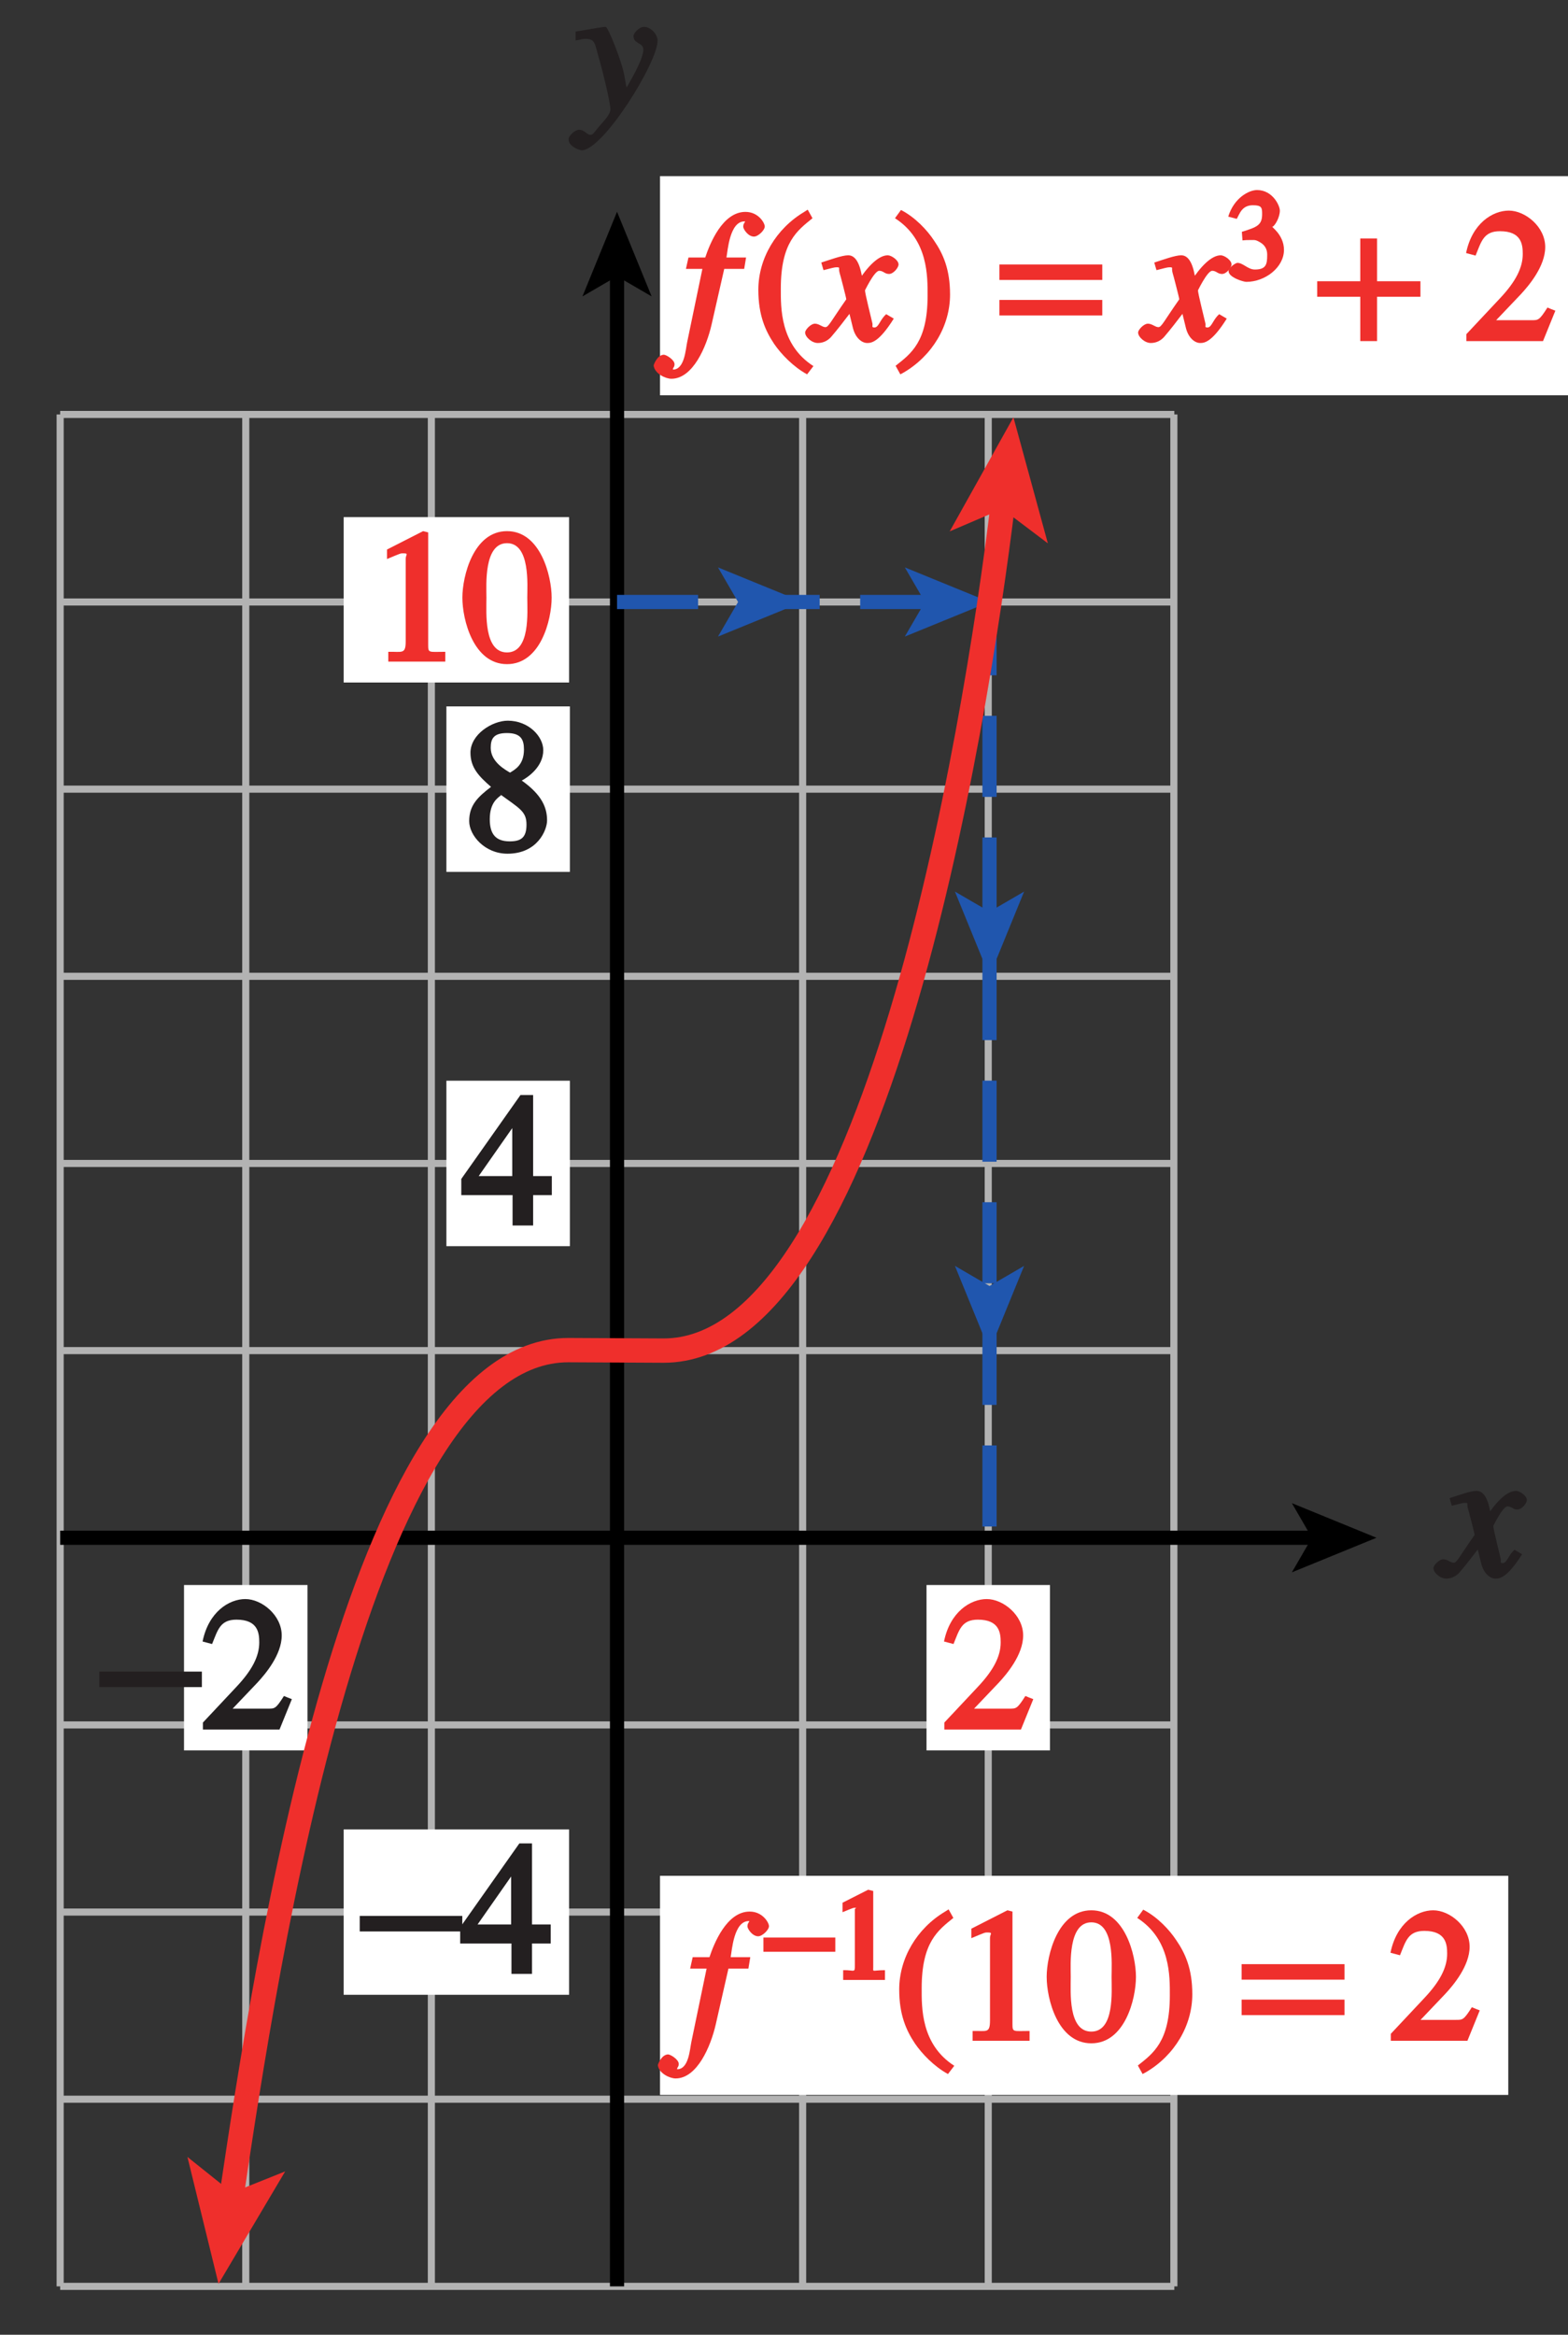 <?xml version="1.0" encoding="UTF-8"?>
<svg xmlns="http://www.w3.org/2000/svg" xmlns:xlink="http://www.w3.org/1999/xlink" width="77.386pt" height="115.2pt" viewBox="0 0 77.386 115.2" version="1.1">
<rect x="0" y="0" width="77.386" height="115.2" fill="#333333" stroke="none"/>
<defs>
<g>
<symbol overflow="visible" id="glyph0-0">
<path style="stroke:none;" d=""/>
</symbol>
<symbol overflow="visible" id="glyph0-1">
<path style="stroke:none;" d="M 4.281 -1.578 L 4.094 -1.656 C 3.688 -1.016 3.641 -1.031 3.297 -1.031 L 1.562 -1.031 L 2.781 -2.312 C 3.172 -2.734 3.984 -3.688 3.984 -4.641 C 3.984 -5.641 3 -6.438 2.188 -6.438 C 1.391 -6.438 0.375 -5.812 0.078 -4.344 L 0.547 -4.219 C 0.828 -4.906 0.938 -5.422 1.75 -5.422 C 2.812 -5.422 2.875 -4.766 2.875 -4.297 C 2.875 -3.625 2.531 -2.938 1.75 -2.109 L 0.094 -0.344 L 0.094 0 L 3.875 0 L 4.484 -1.5 Z M 4.281 -1.578 "/>
</symbol>
<symbol overflow="visible" id="glyph0-2">
<path style="stroke:none;" d="M 4.25 -2.438 L 3.484 -2.438 L 3.484 -6.438 L 2.859 -6.438 L -0.062 -2.297 L -0.062 -1.5 L 2.469 -1.5 L 2.469 0 L 3.484 0 L 3.484 -1.5 L 4.406 -1.5 L 4.406 -2.438 Z M 2.625 -2.438 L 0.797 -2.438 L 2.688 -5.141 L 2.453 -5.141 L 2.453 -2.438 Z M 2.625 -2.438 "/>
</symbol>
<symbol overflow="visible" id="glyph0-3">
<path style="stroke:none;" d="M 1.781 -2.859 C 2.812 -2.109 3.156 -1.969 3.156 -1.312 C 3.156 -0.672 2.891 -0.484 2.328 -0.484 C 1.609 -0.484 1.344 -0.875 1.344 -1.578 C 1.344 -2.391 1.734 -2.625 1.906 -2.766 Z M 0.328 -1.484 C 0.328 -0.781 1.094 0.125 2.219 0.125 C 3.703 0.125 4.172 -1.047 4.172 -1.516 C 4.172 -2.125 3.938 -2.766 2.922 -3.484 C 3.219 -3.641 3.984 -4.156 3.984 -4.984 C 3.984 -5.656 3.266 -6.438 2.234 -6.438 C 1.469 -6.438 0.391 -5.766 0.391 -4.859 C 0.391 -4.125 0.797 -3.703 1.406 -3.172 C 0.75 -2.672 0.328 -2.266 0.328 -1.484 Z M 1.391 -5.094 C 1.391 -5.531 1.516 -5.828 2.188 -5.828 C 2.875 -5.828 3.031 -5.516 3.031 -5.016 C 3.031 -4.234 2.562 -4.016 2.344 -3.875 C 2.141 -4 1.391 -4.391 1.391 -5.094 Z M 1.391 -5.094 "/>
</symbol>
<symbol overflow="visible" id="glyph0-4">
<path style="stroke:none;" d="M 1.062 0 L 3.703 0 L 3.703 -0.484 C 2.875 -0.484 2.859 -0.406 2.859 -0.844 L 2.859 -6.375 L 2.609 -6.438 L 0.828 -5.531 L 0.828 -5.062 C 1.5 -5.344 1.5 -5.344 1.609 -5.344 C 1.922 -5.344 1.75 -5.281 1.75 -5.078 L 1.75 -1.016 C 1.75 -0.344 1.578 -0.5 0.891 -0.484 L 0.891 0 Z M 1.062 0 "/>
</symbol>
<symbol overflow="visible" id="glyph0-5">
<path style="stroke:none;" d="M 2.25 -5.844 C 3.406 -5.844 3.25 -3.766 3.25 -3.156 C 3.25 -2.438 3.406 -0.453 2.25 -0.453 C 1.094 -0.453 1.234 -2.422 1.234 -3.156 C 1.234 -3.766 1.094 -5.844 2.25 -5.844 Z M 2.25 -6.438 C 0.594 -6.438 0.047 -4.219 0.047 -3.156 C 0.047 -2.062 0.594 0.125 2.25 0.125 C 3.906 0.125 4.453 -2.062 4.453 -3.156 C 4.453 -4.219 3.906 -6.438 2.25 -6.438 Z M 2.25 -6.438 "/>
</symbol>
<symbol overflow="visible" id="glyph0-6">
<path style="stroke:none;" d=""/>
</symbol>
<symbol overflow="visible" id="glyph0-7">
<path style="stroke:none;" d="M 2.531 -6.375 C 1.141 -5.547 0.266 -4.078 0.266 -2.531 C 0.266 -1.281 0.609 -0.516 1.047 0.141 C 1.391 0.641 1.984 1.266 2.672 1.641 L 2.984 1.234 C 1.328 0.172 1.375 -1.672 1.375 -2.594 C 1.375 -4.875 2.188 -5.453 2.938 -6.062 L 2.703 -6.484 Z M 2.531 -6.375 "/>
</symbol>
<symbol overflow="visible" id="glyph0-8">
<path style="stroke:none;" d="M 0.453 1.547 C 1.859 0.719 2.734 -0.75 2.734 -2.297 C 2.734 -3.547 2.391 -4.312 1.938 -4.969 C 1.609 -5.469 1.016 -6.109 0.312 -6.469 L 0.016 -6.062 C 1.672 -5 1.625 -3.156 1.625 -2.234 C 1.625 0.047 0.797 0.625 0.047 1.219 L 0.281 1.641 Z M 0.453 1.547 "/>
</symbol>
<symbol overflow="visible" id="glyph1-0">
<path style="stroke:none;" d=""/>
</symbol>
<symbol overflow="visible" id="glyph1-1">
<path style="stroke:none;" d="M 0.094 -2.094 L 4.984 -2.094 L 4.984 -2.859 L -0.078 -2.859 L -0.078 -2.094 Z M 0.094 -2.094 "/>
</symbol>
<symbol overflow="visible" id="glyph1-2">
<path style="stroke:none;" d="M 4.828 -3.781 L -0.078 -3.781 L -0.078 -3.016 L 5 -3.016 L 5 -3.781 Z M 4.828 -2.031 L -0.078 -2.031 L -0.078 -1.266 L 5 -1.266 L 5 -2.031 Z M 4.828 -2.031 "/>
</symbol>
<symbol overflow="visible" id="glyph1-3">
<path style="stroke:none;" d="M 2.047 -4.938 L 2.047 -2.953 L -0.078 -2.953 L -0.078 -2.188 L 2.047 -2.188 L 2.047 0 L 2.875 0 L 2.875 -2.188 L 5.016 -2.188 L 5.016 -2.953 L 2.875 -2.953 L 2.875 -5.062 L 2.047 -5.062 Z M 2.047 -4.938 "/>
</symbol>
<symbol overflow="visible" id="glyph1-4">
<path style="stroke:none;" d=""/>
</symbol>
<symbol overflow="visible" id="glyph2-0">
<path style="stroke:none;" d=""/>
</symbol>
<symbol overflow="visible" id="glyph2-1">
<path style="stroke:none;" d="M 3.484 -1.234 C 3.25 -0.969 3.188 -0.672 3 -0.672 C 2.828 -0.672 2.938 -0.75 2.891 -0.906 C 2.844 -1.125 2.531 -2.344 2.531 -2.516 L 2.484 -2.406 C 2.484 -2.406 2.984 -3.469 3.234 -3.469 C 3.438 -3.469 3.5 -3.312 3.719 -3.312 C 3.938 -3.312 4.188 -3.625 4.188 -3.781 C 4.188 -4 3.828 -4.234 3.656 -4.234 C 3.188 -4.234 2.641 -3.656 2.172 -2.922 L 2.469 -2.812 L 2.359 -3.312 C 2.203 -4.109 1.906 -4.234 1.703 -4.234 C 1.406 -4.234 0.812 -4.016 0.375 -3.875 L 0.484 -3.5 C 0.906 -3.609 1.031 -3.641 1.109 -3.641 C 1.344 -3.641 1.203 -3.641 1.281 -3.359 C 1.297 -3.328 1.609 -2.125 1.609 -2.062 C 0.844 -0.969 0.734 -0.688 0.578 -0.688 C 0.422 -0.688 0.266 -0.859 0.062 -0.859 C -0.141 -0.859 -0.422 -0.562 -0.422 -0.422 C -0.422 -0.203 -0.094 0.094 0.203 0.094 C 0.484 0.094 0.703 -0.031 0.859 -0.203 C 1.156 -0.547 1.531 -1.031 1.766 -1.344 L 1.938 -0.641 C 2.062 -0.156 2.375 0.094 2.641 0.094 C 2.844 0.094 3.219 0.062 3.953 -1.109 L 3.578 -1.328 Z M 3.484 -1.234 "/>
</symbol>
<symbol overflow="visible" id="glyph2-2">
<path style="stroke:none;" d="M 0.141 -3.594 C 0.25 -3.625 0.312 -3.641 0.438 -3.641 C 0.953 -3.641 0.891 -3.391 1.141 -2.562 C 1.281 -2.078 1.672 -0.5 1.672 -0.156 C 1.672 0.078 1.344 0.422 1.109 0.688 C 0.812 1.047 0.812 1.094 0.672 1.094 C 0.516 1.094 0.391 0.844 0.125 0.844 C -0.062 0.844 -0.391 1.125 -0.391 1.312 C -0.391 1.688 0.172 1.859 0.25 1.859 C 1.312 1.859 4 -2.469 4 -3.547 C 4 -3.875 3.656 -4.234 3.328 -4.234 C 3.094 -4.234 2.812 -3.922 2.812 -3.781 C 2.812 -3.375 3.297 -3.469 3.297 -3.109 C 3.297 -2.625 2.641 -1.516 2.25 -0.875 L 2.547 -0.781 L 2.359 -1.828 C 2.25 -2.5 1.547 -4.25 1.438 -4.234 C 1.266 -4.234 0.562 -4.094 -0.047 -4 L -0.047 -3.562 Z M 0.141 -3.594 "/>
</symbol>
<symbol overflow="visible" id="glyph2-3">
<path style="stroke:none;" d="M 0.312 -3.562 L 0.906 -3.562 L 0.156 0.047 C 0.078 0.406 0.031 1.406 -0.547 1.406 C -0.656 1.406 -0.547 1.469 -0.547 1.391 C -0.547 1.297 -0.469 1.297 -0.469 1.141 C -0.469 0.922 -0.875 0.672 -1 0.672 C -1.328 0.688 -1.5 1.172 -1.5 1.203 C -1.453 1.609 -0.906 1.859 -0.625 1.859 C 0.438 1.859 1.109 0.281 1.359 -0.812 L 1.984 -3.562 L 2.969 -3.562 L 3.062 -4.125 L 2.094 -4.125 C 2.156 -4.453 2.25 -5.906 2.984 -5.906 C 3.109 -5.906 3.016 -6 3.016 -5.938 C 3.016 -5.828 2.922 -5.828 2.922 -5.641 C 2.922 -5.531 3.156 -5.156 3.453 -5.156 C 3.656 -5.156 3.984 -5.469 3.984 -5.656 C 3.984 -5.828 3.672 -6.375 3.031 -6.375 C 1.891 -6.375 1.266 -4.781 1.047 -4.125 L 0.219 -4.125 L 0.094 -3.562 Z M 0.312 -3.562 "/>
</symbol>
<symbol overflow="visible" id="glyph3-0">
<path style="stroke:none;" d=""/>
</symbol>
<symbol overflow="visible" id="glyph3-1">
<path style="stroke:none;" d="M 0.062 -1.391 L 3.406 -1.391 L 3.406 -2.094 L -0.141 -2.094 L -0.141 -1.391 Z M 0.062 -1.391 "/>
</symbol>
<symbol overflow="visible" id="glyph4-0">
<path style="stroke:none;" d=""/>
</symbol>
<symbol overflow="visible" id="glyph4-1">
<path style="stroke:none;" d="M 0.703 0 L 2.562 0 L 2.562 -0.484 C 1.906 -0.484 1.984 -0.359 1.984 -0.641 L 1.984 -4.391 L 1.734 -4.453 L 0.469 -3.812 L 0.469 -3.344 C 1 -3.562 1 -3.562 1.078 -3.562 C 1.281 -3.562 1.078 -3.594 1.078 -3.469 L 1.078 -0.75 C 1.078 -0.312 1.062 -0.5 0.5 -0.484 L 0.5 0 Z M 0.703 0 "/>
</symbol>
<symbol overflow="visible" id="glyph4-2">
<path style="stroke:none;" d="M 0.922 -1.984 C 1.328 -1.984 1.344 -2.016 1.547 -1.906 C 1.938 -1.703 1.953 -1.406 1.953 -1.25 C 1.953 -0.797 1.906 -0.531 1.344 -0.531 C 1 -0.531 0.766 -0.859 0.484 -0.859 C 0.391 -0.859 0.047 -0.625 0.047 -0.453 C 0.047 -0.141 0.781 0.078 0.922 0.078 C 1.859 0.078 2.781 -0.641 2.781 -1.5 C 2.781 -2.281 2.078 -2.688 2.219 -2.641 C 2.359 -2.719 2.578 -3.125 2.578 -3.438 C 2.578 -3.688 2.219 -4.453 1.453 -4.453 C 1.047 -4.453 0.312 -4.062 0.031 -3.141 L 0.453 -3.031 C 0.594 -3.281 0.703 -3.703 1.25 -3.703 C 1.688 -3.703 1.703 -3.578 1.703 -3.266 C 1.703 -2.719 1.453 -2.625 0.703 -2.391 L 0.734 -1.969 Z M 0.922 -1.984 "/>
</symbol>
<symbol overflow="visible" id="glyph4-3">
<path style="stroke:none;" d=""/>
</symbol>
</g>
<clipPath id="clip1">
  <path d="M 30 13 L 31 13 L 31 113.711 L 30 113.711 Z M 30 13 "/>
</clipPath>
<clipPath id="clip2">
  <path d="M 32 8 L 77.387 8 L 77.387 20 L 32 20 Z M 32 8 "/>
</clipPath>
<clipPath id="clip3">
  <path d="M 4 18 L 57 18 L 57 113.711 L 4 113.711 Z M 4 18 "/>
</clipPath>
<clipPath id="clip4">
  <path d="M 0 0 L 77.387 0 L 77.387 115.199 L 0 115.199 Z M 0 0 "/>
</clipPath>
</defs>
<g id="surface1">
<path style="fill:none;stroke-width:0.35;stroke-linecap:butt;stroke-linejoin:miter;stroke:rgb(70%,70%,70%);stroke-opacity:1;stroke-miterlimit:4;" d="M 110.969 341.959 L 165.957 341.959 M 110.969 351.194 L 165.957 351.194 M 110.969 360.428 L 165.957 360.428 M 110.969 369.662 L 165.957 369.662 M 110.969 378.897 L 165.957 378.897 M 110.969 388.131 L 165.957 388.131 M 110.969 397.365 L 165.957 397.365 M 110.969 406.6 L 165.957 406.6 M 110.969 415.834 L 165.957 415.834 M 110.969 425.069 L 165.957 425.069 M 110.969 434.322 L 165.957 434.322 M 165.934 341.959 L 165.934 434.322 M 156.773 341.959 L 156.773 434.322 M 147.613 341.959 L 147.613 434.322 M 138.453 341.959 L 138.453 434.322 M 129.289 341.959 L 129.289 434.322 M 120.129 341.959 L 120.129 434.322 M 110.969 341.959 L 110.969 434.322 " transform="matrix(1,0,0,-1,-108,454.772)"/>
<path style="fill:none;stroke-width:0.7;stroke-linecap:butt;stroke-linejoin:miter;stroke:rgb(0%,0%,0%);stroke-opacity:1;stroke-miterlimit:4;" d="M 110.969 378.897 L 172.969 378.897 " transform="matrix(1,0,0,-1,-108,454.772)"/>
<path style=" stroke:none;fill-rule:nonzero;fill:rgb(0%,0%,0%);fill-opacity:1;" d="M 67.934 75.875 L 63.758 77.582 L 64.746 75.875 L 63.758 74.168 L 67.934 75.875 "/>
<g clip-path="url(#clip1)" clip-rule="nonzero">
<path style="fill:none;stroke-width:0.7;stroke-linecap:butt;stroke-linejoin:miter;stroke:rgb(0%,0%,0%);stroke-opacity:1;stroke-miterlimit:4;" d="M 138.453 341.959 L 138.453 441.358 " transform="matrix(1,0,0,-1,-108,454.772)"/>
</g>
<path style=" stroke:none;fill-rule:nonzero;fill:rgb(0%,0%,0%);fill-opacity:1;" d="M 30.453 10.449 L 32.16 14.625 L 30.453 13.633 L 28.746 14.625 L 30.453 10.449 "/>
<path style="fill:none;stroke-width:0.7;stroke-linecap:butt;stroke-linejoin:miter;stroke:rgb(12.627%,33.806%,68.193%);stroke-opacity:1;stroke-dasharray:4,2;stroke-miterlimit:4;" d="M 138.453 425.069 L 156.836 425.069 L 156.836 378.897 " transform="matrix(1,0,0,-1,-108,454.772)"/>
<path style=" stroke:none;fill-rule:nonzero;fill:rgb(100%,100%,100%);fill-opacity:1;" d="M 45.727 78.207 L 51.82 78.207 L 51.82 86.367 L 45.727 86.367 Z M 45.727 78.207 "/>
<g style="fill:rgb(93.61%,18.434%,17.378%);fill-opacity:1;">
  <use xlink:href="#glyph0-1" x="46.512" y="85.338"/>
</g>
<path style=" stroke:none;fill-rule:nonzero;fill:rgb(100%,100%,100%);fill-opacity:1;" d="M 22.031 53.324 L 28.125 53.324 L 28.125 61.488 L 22.031 61.488 Z M 22.031 53.324 "/>
<g style="fill:rgb(13.73%,12.16%,12.549%);fill-opacity:1;">
  <use xlink:href="#glyph0-2" x="22.828" y="60.468"/>
</g>
<path style=" stroke:none;fill-rule:nonzero;fill:rgb(100%,100%,100%);fill-opacity:1;" d="M 22.031 34.855 L 28.125 34.855 L 28.125 43.02 L 22.031 43.02 Z M 22.031 34.855 "/>
<g style="fill:rgb(13.73%,12.16%,12.549%);fill-opacity:1;">
  <use xlink:href="#glyph0-3" x="22.828" y="41.998"/>
</g>
<path style=" stroke:none;fill-rule:nonzero;fill:rgb(100%,100%,100%);fill-opacity:1;" d="M 9.082 78.207 L 15.176 78.207 L 15.176 86.367 L 9.082 86.367 Z M 9.082 78.207 "/>
<g style="fill:rgb(13.73%,12.16%,12.549%);fill-opacity:1;">
  <use xlink:href="#glyph1-1" x="4.979" y="85.338"/>
</g>
<g style="fill:rgb(13.73%,12.16%,12.549%);fill-opacity:1;">
  <use xlink:href="#glyph0-1" x="9.92" y="85.338"/>
</g>
<path style=" stroke:none;fill-rule:nonzero;fill:rgb(100%,100%,100%);fill-opacity:1;" d="M 16.961 90.266 L 28.086 90.266 L 28.086 98.426 L 16.961 98.426 Z M 16.961 90.266 "/>
<g style="fill:rgb(13.73%,12.16%,12.549%);fill-opacity:1;">
  <use xlink:href="#glyph1-1" x="17.832" y="97.394"/>
</g>
<g style="fill:rgb(13.73%,12.16%,12.549%);fill-opacity:1;">
  <use xlink:href="#glyph0-2" x="22.773" y="97.394"/>
</g>
<path style=" stroke:none;fill-rule:nonzero;fill:rgb(100%,100%,100%);fill-opacity:1;" d="M 16.961 25.516 L 28.086 25.516 L 28.086 33.676 L 16.961 33.676 Z M 16.961 25.516 "/>
<g style="fill:rgb(93.61%,18.434%,17.378%);fill-opacity:1;">
  <use xlink:href="#glyph0-4" x="18.273" y="32.645"/>
  <use xlink:href="#glyph0-5" x="22.773" y="32.645"/>
</g>
<g style="fill:rgb(13.73%,12.16%,12.549%);fill-opacity:1;">
  <use xlink:href="#glyph2-1" x="71.167" y="77.796"/>
</g>
<g style="fill:rgb(13.73%,12.16%,12.549%);fill-opacity:1;">
  <use xlink:href="#glyph2-2" x="28.454" y="5.558"/>
</g>
<path style=" stroke:none;fill-rule:nonzero;fill:rgb(100%,100%,100%);fill-opacity:1;" d="M 32.574 92.555 L 74.438 92.555 L 74.438 103.367 L 32.574 103.367 Z M 32.574 92.555 "/>
<g style="fill:rgb(93.61%,18.434%,17.378%);fill-opacity:1;">
  <use xlink:href="#glyph2-3" x="33.967" y="100.695"/>
</g>
<g style="fill:rgb(93.61%,18.434%,17.378%);fill-opacity:1;">
  <use xlink:href="#glyph0-6" x="36.469" y="100.695"/>
</g>
<g style="fill:rgb(93.61%,18.434%,17.378%);fill-opacity:1;">
  <use xlink:href="#glyph3-1" x="37.819" y="97.695"/>
</g>
<g style="fill:rgb(93.61%,18.434%,17.378%);fill-opacity:1;">
  <use xlink:href="#glyph4-1" x="41.113" y="97.695"/>
</g>
<g style="fill:rgb(93.61%,18.434%,17.378%);fill-opacity:1;">
  <use xlink:href="#glyph0-7" x="44.113" y="100.695"/>
  <use xlink:href="#glyph0-4" x="47.11" y="100.695"/>
  <use xlink:href="#glyph0-5" x="51.61" y="100.695"/>
  <use xlink:href="#glyph0-8" x="56.11" y="100.695"/>
  <use xlink:href="#glyph0-6" x="59.107" y="100.695"/>
</g>
<g style="fill:rgb(93.61%,18.434%,17.378%);fill-opacity:1;">
  <use xlink:href="#glyph1-2" x="61.356" y="100.695"/>
</g>
<g style="fill:rgb(93.61%,18.434%,17.378%);fill-opacity:1;">
  <use xlink:href="#glyph0-6" x="66.297" y="100.695"/>
  <use xlink:href="#glyph0-1" x="68.547" y="100.695"/>
</g>
<g clip-path="url(#clip2)" clip-rule="nonzero">
<path style=" stroke:none;fill-rule:nonzero;fill:rgb(100%,100%,100%);fill-opacity:1;" d="M 32.574 8.691 L 77.699 8.691 L 77.699 19.504 L 32.574 19.504 Z M 32.574 8.691 "/>
</g>
<g style="fill:rgb(93.61%,18.434%,17.378%);fill-opacity:1;">
  <use xlink:href="#glyph2-3" x="33.759" y="16.83"/>
</g>
<g style="fill:rgb(93.61%,18.434%,17.378%);fill-opacity:1;">
  <use xlink:href="#glyph0-7" x="37.161" y="16.83"/>
</g>
<g style="fill:rgb(93.61%,18.434%,17.378%);fill-opacity:1;">
  <use xlink:href="#glyph2-1" x="40.158" y="16.83"/>
</g>
<g style="fill:rgb(93.61%,18.434%,17.378%);fill-opacity:1;">
  <use xlink:href="#glyph0-8" x="44.154" y="16.83"/>
  <use xlink:href="#glyph0-6" x="47.151" y="16.83"/>
</g>
<g style="fill:rgb(93.61%,18.434%,17.378%);fill-opacity:1;">
  <use xlink:href="#glyph1-2" x="49.401" y="16.83"/>
</g>
<g style="fill:rgb(93.61%,18.434%,17.378%);fill-opacity:1;">
  <use xlink:href="#glyph0-6" x="54.342" y="16.83"/>
</g>
<g style="fill:rgb(93.61%,18.434%,17.378%);fill-opacity:1;">
  <use xlink:href="#glyph2-1" x="56.592" y="16.83"/>
</g>
<g style="fill:rgb(93.61%,18.434%,17.378%);fill-opacity:1;">
  <use xlink:href="#glyph4-2" x="60.587" y="13.83"/>
  <use xlink:href="#glyph4-3" x="63.587" y="13.83"/>
</g>
<g style="fill:rgb(93.61%,18.434%,17.378%);fill-opacity:1;">
  <use xlink:href="#glyph1-3" x="65.087" y="16.83"/>
  <use xlink:href="#glyph1-4" x="70.028" y="16.83"/>
</g>
<g style="fill:rgb(93.61%,18.434%,17.378%);fill-opacity:1;">
  <use xlink:href="#glyph0-1" x="72.278" y="16.83"/>
</g>
<path style=" stroke:none;fill-rule:nonzero;fill:rgb(12.627%,33.806%,68.193%);fill-opacity:1;" d="M 48.836 66.641 L 47.129 62.461 L 48.836 63.453 L 50.543 62.461 L 48.836 66.641 "/>
<path style=" stroke:none;fill-rule:nonzero;fill:rgb(12.627%,33.806%,68.193%);fill-opacity:1;" d="M 48.836 48.172 L 47.129 43.992 L 48.836 44.984 L 50.543 43.992 L 48.836 48.172 "/>
<path style=" stroke:none;fill-rule:nonzero;fill:rgb(12.627%,33.806%,68.193%);fill-opacity:1;" d="M 39.613 29.703 L 35.434 31.41 L 36.426 29.703 L 35.434 27.996 L 39.613 29.703 "/>
<path style=" stroke:none;fill-rule:nonzero;fill:rgb(12.627%,33.806%,68.193%);fill-opacity:1;" d="M 48.836 29.703 L 44.656 31.41 L 45.648 29.703 L 44.656 27.996 L 48.836 29.703 "/>
<g clip-path="url(#clip3)" clip-rule="nonzero">
<path style="fill:none;stroke-width:1.2;stroke-linecap:butt;stroke-linejoin:miter;stroke:rgb(93.61%,18.434%,17.378%);stroke-opacity:1;stroke-miterlimit:4;" d="M 119.406 346.272 C 121.117 357.791 125.688 388.155 136.051 388.155 L 140.75 388.131 C 151.105 388.131 156.098 418.408 157.504 429.979 " transform="matrix(1,0,0,-1,-108,454.772)"/>
</g>
<path style=" stroke:none;fill-rule:nonzero;fill:rgb(93.61%,18.434%,17.378%);fill-opacity:1;" d="M 50.016 20.59 L 51.715 26.809 L 49.465 25.109 L 46.871 26.219 L 50.016 20.59 "/>
<path style=" stroke:none;fill-rule:nonzero;fill:rgb(93.61%,18.434%,17.378%);fill-opacity:1;" d="M 10.785 112.688 L 9.25 106.426 L 11.453 108.188 L 14.074 107.141 L 10.785 112.688 "/>
<g clip-path="url(#clip4)" clip-rule="nonzero">
<path style="fill:none;stroke-width:0.5;stroke-linecap:butt;stroke-linejoin:miter;stroke:rgb(100%,100%,100%);stroke-opacity:1;stroke-miterlimit:10;" d="M 42 803.998 L 42 779.998 M 0 761.998 L 24 761.998 M 654 803.998 L 654 779.998 M 696 761.998 L 672 761.998 M 42 -0.002 L 42 23.998 M 0 41.998 L 24 41.998 M 654 -0.002 L 654 23.998 M 696 41.998 L 672 41.998 " transform="matrix(1,0,0,-1,-108,454.772)"/>
<path style="fill:none;stroke-width:0.25;stroke-linecap:butt;stroke-linejoin:miter;stroke:rgb(0%,0%,0%);stroke-opacity:1;stroke-miterlimit:10;" d="M 42 803.998 L 42 779.998 M 0 761.998 L 24 761.998 M 654 803.998 L 654 779.998 M 696 761.998 L 672 761.998 M 42 -0.002 L 42 23.998 M 0 41.998 L 24 41.998 M 654 -0.002 L 654 23.998 M 696 41.998 L 672 41.998 " transform="matrix(1,0,0,-1,-108,454.772)"/>
<path style="fill:none;stroke-width:0.5;stroke-linecap:butt;stroke-linejoin:miter;stroke:rgb(100%,100%,100%);stroke-opacity:1;stroke-miterlimit:10;" d="M 324 791.998 L 372 791.998 M 324 11.998 L 372 11.998 M 12 425.998 L 12 377.998 M 684 425.998 L 684 377.998 M 348 803.998 L 348 779.998 M 348 23.998 L 348 -0.002 M 0 401.998 L 24 401.998 M 672 401.998 L 696 401.998 M 348 791.998 L 354 791.998 C 354 788.69 351.312 785.998 348 785.998 C 344.688 785.998 342 788.69 342 791.998 C 342 795.311 344.688 797.998 348 797.998 C 351.312 797.998 354 795.311 354 791.998 M 348 11.998 L 354 11.998 C 354 8.69 351.312 5.998 348 5.998 C 344.688 5.998 342 8.69 342 11.998 C 342 15.311 344.688 17.998 348 17.998 C 351.312 17.998 354 15.311 354 11.998 M 12 401.998 L 18 401.998 C 18 398.69 15.312 395.998 12 395.998 C 8.688 395.998 6 398.69 6 401.998 C 6 405.311 8.688 407.998 12 407.998 C 15.312 407.998 18 405.311 18 401.998 M 684 401.998 L 690 401.998 C 690 398.69 687.312 395.998 684 395.998 C 680.688 395.998 678 398.69 678 401.998 C 678 405.311 680.688 407.998 684 407.998 C 687.312 407.998 690 405.311 690 401.998 " transform="matrix(1,0,0,-1,-108,454.772)"/>
<path style="fill:none;stroke-width:0.25;stroke-linecap:butt;stroke-linejoin:miter;stroke:rgb(0%,0%,0%);stroke-opacity:1;stroke-miterlimit:10;" d="M 324 791.998 L 372 791.998 M 324 11.998 L 372 11.998 M 12 425.998 L 12 377.998 M 684 425.998 L 684 377.998 M 348 803.998 L 348 779.998 M 348 23.998 L 348 -0.002 M 0 401.998 L 24 401.998 M 672 401.998 L 696 401.998 M 348 791.998 L 354 791.998 C 354 788.69 351.312 785.998 348 785.998 C 344.688 785.998 342 788.69 342 791.998 C 342 795.311 344.688 797.998 348 797.998 C 351.312 797.998 354 795.311 354 791.998 M 348 11.998 L 354 11.998 C 354 8.69 351.312 5.998 348 5.998 C 344.688 5.998 342 8.69 342 11.998 C 342 15.311 344.688 17.998 348 17.998 C 351.312 17.998 354 15.311 354 11.998 M 12 401.998 L 18 401.998 C 18 398.69 15.312 395.998 12 395.998 C 8.688 395.998 6 398.69 6 401.998 C 6 405.311 8.688 407.998 12 407.998 C 15.312 407.998 18 405.311 18 401.998 M 684 401.998 L 690 401.998 C 690 398.69 687.312 395.998 684 395.998 C 680.688 395.998 678 398.69 678 401.998 C 678 405.311 680.688 407.998 684 407.998 C 687.312 407.998 690 405.311 690 401.998 " transform="matrix(1,0,0,-1,-108,454.772)"/>
</g>
</g>
</svg>
